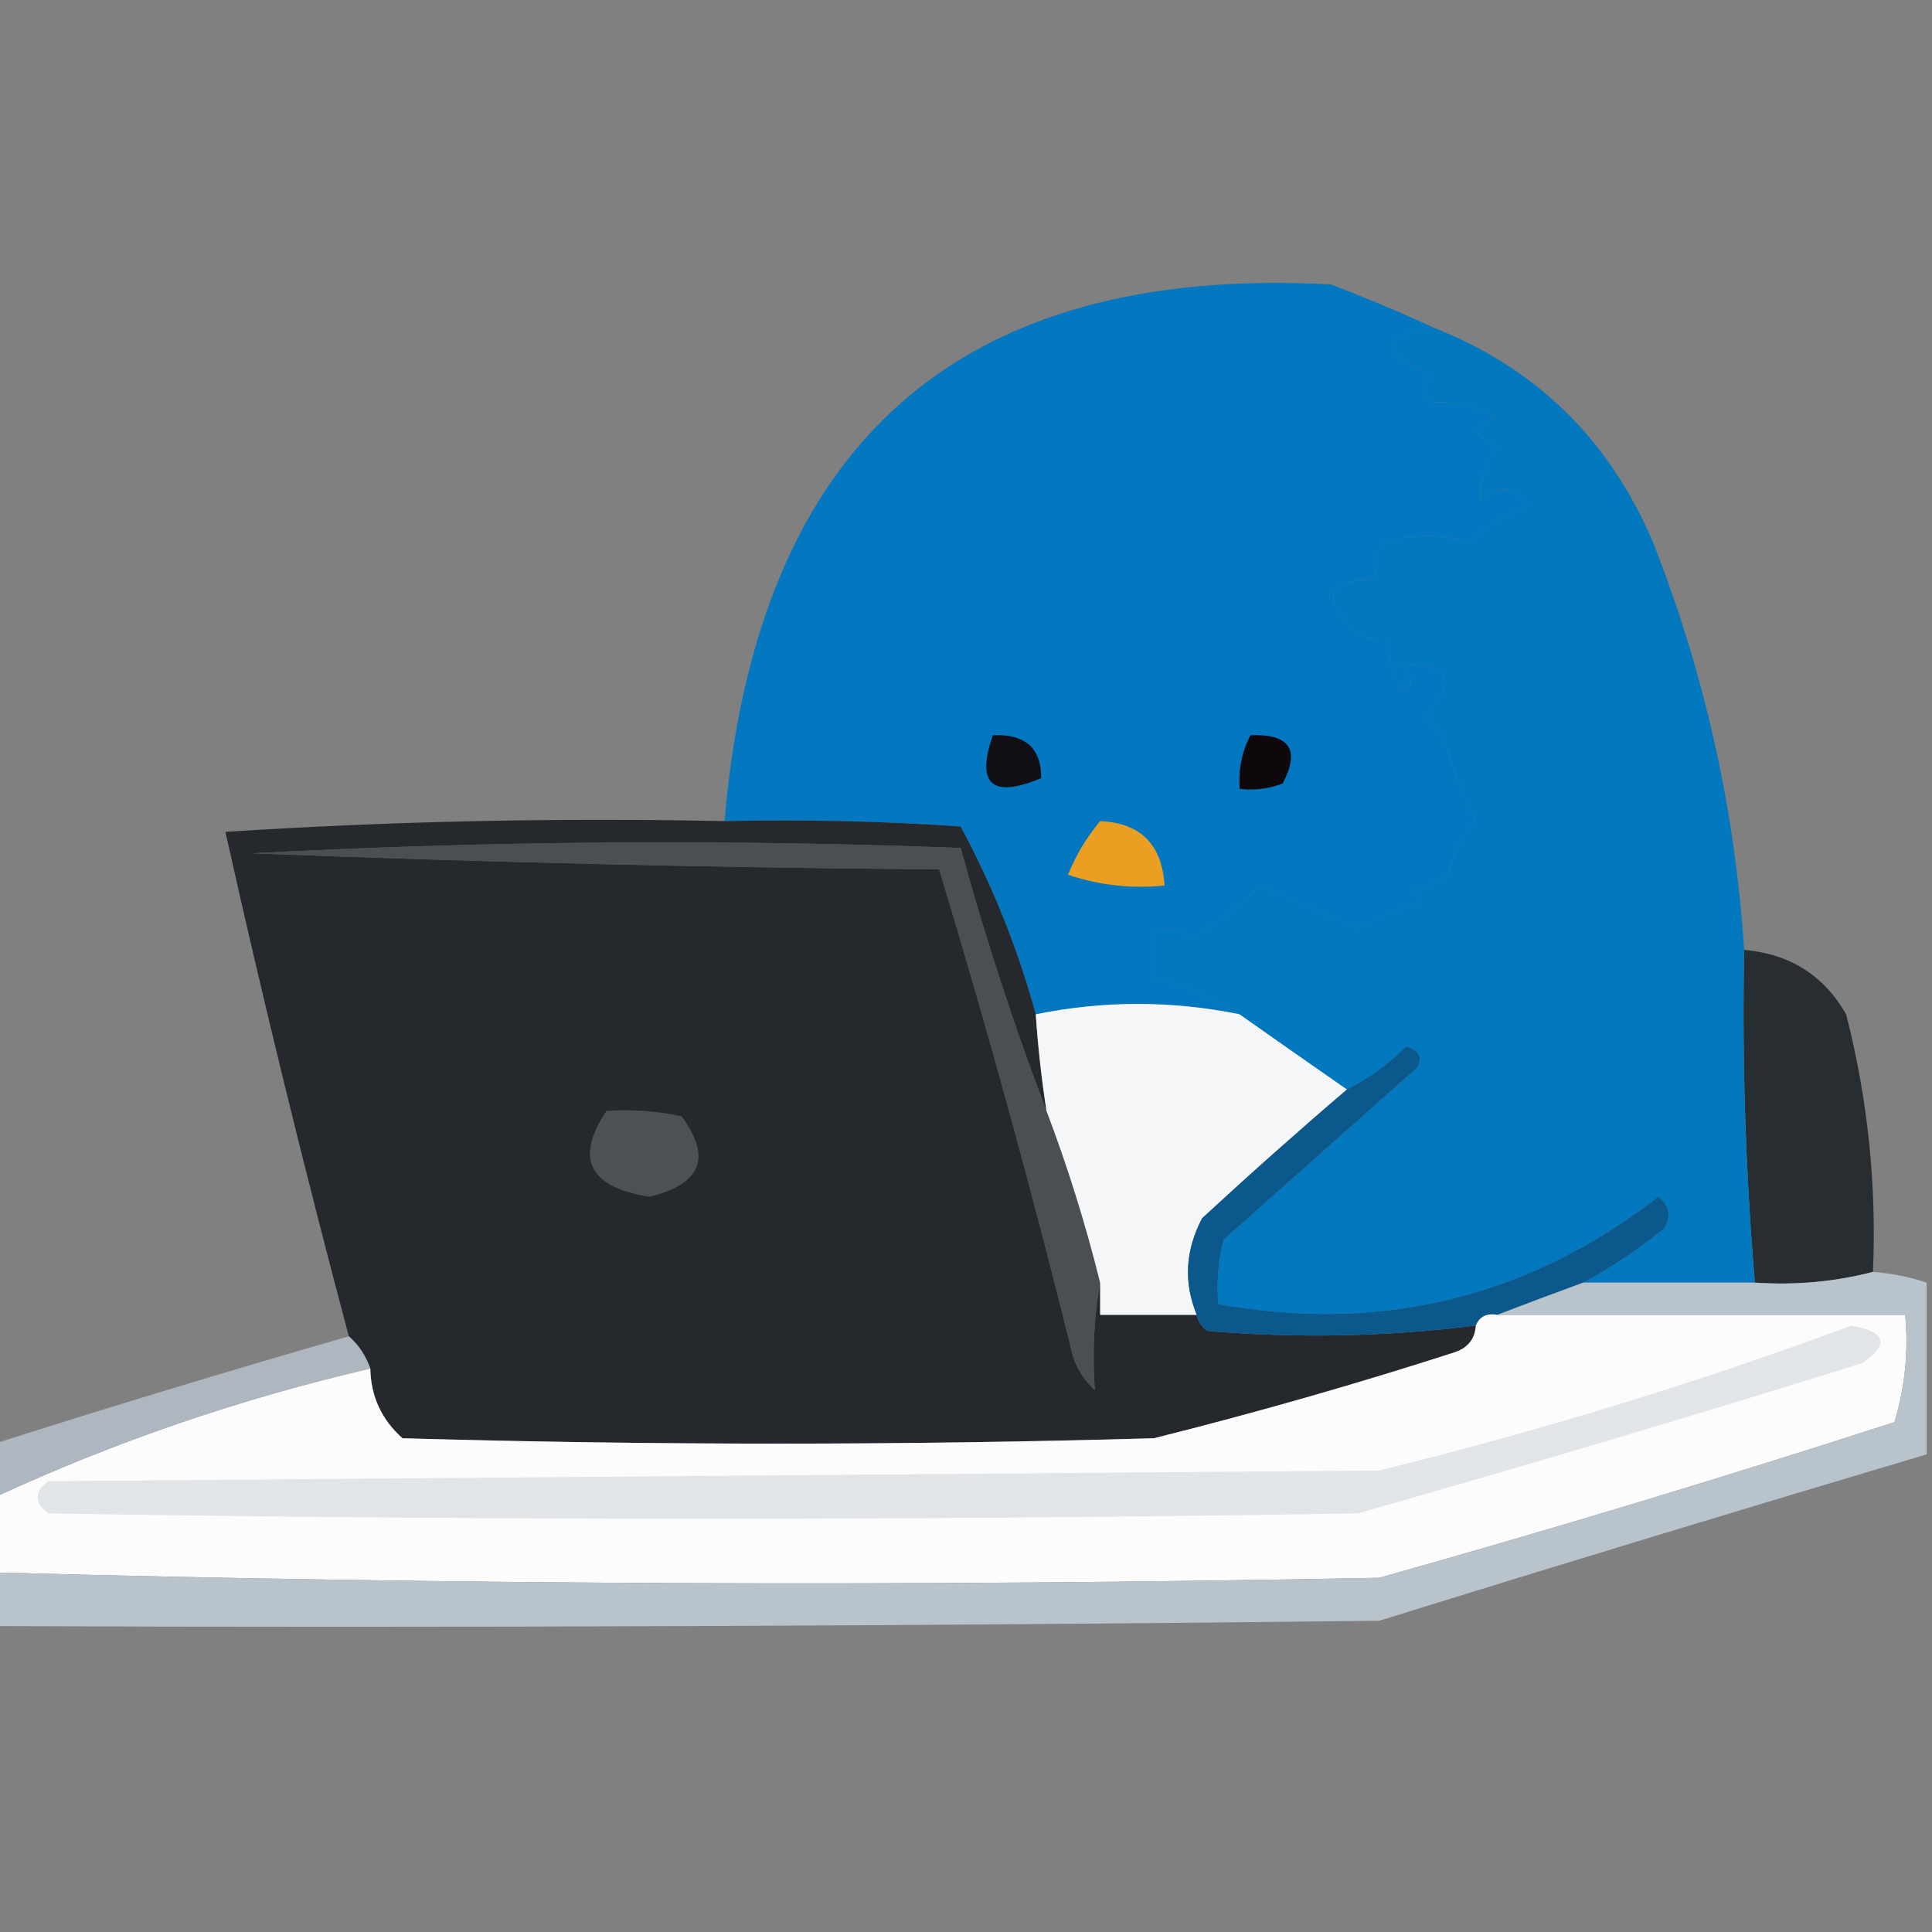 <?xml version="1.0" encoding="UTF-8"?>
<!DOCTYPE svg PUBLIC "-//W3C//DTD SVG 1.1//EN" "http://www.w3.org/Graphics/SVG/1.1/DTD/svg11.dtd">
<svg xmlns="http://www.w3.org/2000/svg" version="1.1" width="180px" height="180px" style="shape-rendering:geometricPrecision; text-rendering:geometricPrecision; image-rendering:optimizeQuality; fill-rule:evenodd; clip-rule:evenodd" xmlns:xlink="http://www.w3.org/1999/xlink">
<rect width="100%" height="100%" fill="#808080" stroke="none"/>
<g><path style="opacity:1" fill="#0377bf" d="M 133.5,30.5 C 128.438,31.369 128.438,32.869 133.5,35C 132.289,35.893 132.289,36.726 133.5,37.5C 135.382,37.358 137.382,37.858 139.5,39C 137.009,39.626 137.009,40.459 139.5,41.5C 138.36,43.078 137.86,44.745 138,46.5C 139.635,45.151 141.135,45.318 142.5,47C 140.375,47.816 138.541,48.983 137,50.5C 134.118,49.751 131.451,49.751 129,50.5C 127.887,51.76 127.72,52.927 128.5,54C 123.554,53.947 122.887,55.614 126.5,59C 127.448,59.483 128.448,59.65 129.5,59.5C 129.231,61.429 129.731,63.095 131,64.5C 131.617,63.551 131.451,62.718 130.5,62C 135.195,61.734 135.862,63.4 132.5,67C 133.308,67.308 133.975,67.808 134.5,68.5C 135.195,71.28 136.195,73.947 137.5,76.5C 136.194,77.912 135.36,79.579 135,81.5C 133.933,82.191 132.766,82.691 131.5,83C 131.833,83.333 132.167,83.667 132.5,84C 130.385,84.557 128.385,85.391 126.5,86.5C 123.5,85.167 120.5,83.833 117.5,82.5C 115.476,84.358 113.309,86.025 111,87.5C 109.951,86.483 108.784,86.316 107.5,87C 107.5,88.333 107.5,89.667 107.5,91C 110.401,91.875 113.068,93.042 115.5,94.5C 109.153,93.212 102.82,93.212 96.5,94.5C 94.857,88.47 92.524,82.636 89.5,77C 82.174,76.5 74.841,76.334 67.5,76.5C 70.512,41.295 89.345,24.628 124,26.5C 127.291,27.757 130.458,29.09 133.5,30.5 Z"/></g>
<g><path style="opacity:1" fill="#0e070c" d="M 116.5,68.5 C 120.161,68.35 121.161,69.85 119.5,73C 118.207,73.49 116.873,73.657 115.5,73.5C 115.366,71.709 115.699,70.042 116.5,68.5 Z"/></g>
<g><path style="opacity:1" fill="#110e15" d="M 92.5,68.5 C 95.524,68.364 97.024,69.698 97,72.5C 92.415,74.413 90.915,73.079 92.5,68.5 Z"/></g>
<g><path style="opacity:1" fill="#ea9e22" d="M 102.5,76.5 C 106.265,76.676 108.265,78.676 108.5,82.5C 105.428,82.817 102.428,82.484 99.5,81.5C 100.26,79.64 101.26,77.973 102.5,76.5 Z"/></g>
<g><path style="opacity:1" fill="#4b4f53" d="M 97.5,103.5 C 99.457,108.64 101.124,113.973 102.5,119.5C 101.927,122.659 101.76,125.992 102,129.5C 101.085,128.672 100.419,127.672 100,126.5C 96.224,111.181 92.058,96.014 87.5,81C 66.159,80.833 44.825,80.333 23.5,79.5C 45.492,78.334 67.492,78.167 89.5,79C 91.796,87.376 94.463,95.543 97.5,103.5 Z"/></g>
<g><path style="opacity:1" fill="#25292e" d="M 67.5,76.5 C 74.841,76.334 82.174,76.5 89.5,77C 92.524,82.636 94.857,88.47 96.5,94.5C 96.704,97.518 97.037,100.518 97.5,103.5C 94.463,95.543 91.796,87.376 89.5,79C 67.492,78.167 45.492,78.334 23.5,79.5C 44.825,80.333 66.159,80.833 87.5,81C 92.058,96.014 96.224,111.181 100,126.5C 100.419,127.672 101.085,128.672 102,129.5C 101.76,125.992 101.927,122.659 102.5,119.5C 102.5,120.5 102.5,121.5 102.5,122.5C 105.5,122.5 108.5,122.5 111.5,122.5C 111.611,123.117 111.944,123.617 112.5,124C 120.861,124.705 129.194,124.538 137.5,123.5C 137.423,124.75 136.756,125.583 135.5,126C 126.268,128.975 116.934,131.642 107.5,134C 84.167,134.667 60.833,134.667 37.5,134C 35.549,132.266 34.549,130.099 34.5,127.5C 34.068,126.29 33.401,125.29 32.5,124.5C 28.329,108.841 24.496,93.174 21,77.5C 36.422,76.509 51.922,76.176 67.5,76.5 Z"/></g>
<g><path style="opacity:1" fill="#f4f6f7" d="M 115.5,94.5 C 118.796,96.821 122.129,99.154 125.5,101.5C 120.978,105.365 116.478,109.365 112,113.5C 110.426,116.492 110.259,119.492 111.5,122.5C 108.5,122.5 105.5,122.5 102.5,122.5C 102.5,121.5 102.5,120.5 102.5,119.5C 101.124,113.973 99.457,108.64 97.5,103.5C 97.037,100.518 96.704,97.518 96.5,94.5C 102.82,93.212 109.153,93.212 115.5,94.5 Z"/></g>
<g><path style="opacity:1" fill="#282d32" d="M 162.5,88.5 C 166.749,88.87 169.916,90.87 172,94.5C 174.014,102.363 174.848,110.363 174.5,118.5C 170.936,119.423 167.269,119.756 163.5,119.5C 162.629,109.194 162.296,98.861 162.5,88.5 Z"/></g>
<g><path style="opacity:1" fill="#0278bf" d="M 133.5,30.5 C 143.093,34.258 149.926,40.925 154,50.5C 158.809,62.71 161.642,75.376 162.5,88.5C 162.296,98.861 162.629,109.194 163.5,119.5C 158.167,119.5 152.833,119.5 147.5,119.5C 150.074,118.119 152.574,116.452 155,114.5C 155.749,113.365 155.583,112.365 154.5,111.5C 142.38,120.892 128.713,124.225 113.5,121.5C 113.338,119.473 113.505,117.473 114,115.5C 120,110.167 126,104.833 132,99.5C 132.591,98.516 132.257,97.85 131,97.5C 129.359,99.139 127.526,100.473 125.5,101.5C 122.129,99.154 118.796,96.821 115.5,94.5C 113.068,93.042 110.401,91.875 107.5,91C 107.5,89.667 107.5,88.333 107.5,87C 108.784,86.316 109.951,86.483 111,87.5C 113.309,86.025 115.476,84.358 117.5,82.5C 120.5,83.833 123.5,85.167 126.5,86.5C 128.385,85.391 130.385,84.557 132.5,84C 132.167,83.667 131.833,83.333 131.5,83C 132.766,82.691 133.933,82.191 135,81.5C 135.36,79.579 136.194,77.912 137.5,76.5C 136.195,73.947 135.195,71.28 134.5,68.5C 133.975,67.808 133.308,67.308 132.5,67C 135.862,63.4 135.195,61.734 130.5,62C 131.451,62.718 131.617,63.551 131,64.5C 129.731,63.095 129.231,61.429 129.5,59.5C 128.448,59.65 127.448,59.483 126.5,59C 122.887,55.614 123.554,53.947 128.5,54C 127.72,52.927 127.887,51.76 129,50.5C 131.451,49.751 134.118,49.751 137,50.5C 138.541,48.983 140.375,47.816 142.5,47C 141.135,45.318 139.635,45.151 138,46.5C 137.86,44.745 138.36,43.078 139.5,41.5C 137.009,40.459 137.009,39.626 139.5,39C 137.382,37.858 135.382,37.358 133.5,37.5C 132.289,36.726 132.289,35.893 133.5,35C 128.438,32.869 128.438,31.369 133.5,30.5 Z"/></g>
<g><path style="opacity:1" fill="#4d5154" d="M 56.5,103.5 C 58.857,103.337 61.19,103.503 63.5,104C 66.341,107.836 65.341,110.336 60.5,111.5C 54.865,110.605 53.532,107.938 56.5,103.5 Z"/></g>
<g><path style="opacity:1" fill="#0b588d" d="M 147.5,119.5 C 144.743,120.512 142.076,121.512 139.5,122.5C 138.508,122.328 137.842,122.662 137.5,123.5C 129.194,124.538 120.861,124.705 112.5,124C 111.944,123.617 111.611,123.117 111.5,122.5C 110.259,119.492 110.426,116.492 112,113.5C 116.478,109.365 120.978,105.365 125.5,101.5C 127.526,100.473 129.359,99.139 131,97.5C 132.257,97.85 132.591,98.516 132,99.5C 126,104.833 120,110.167 114,115.5C 113.505,117.473 113.338,119.473 113.5,121.5C 128.713,124.225 142.38,120.892 154.5,111.5C 155.583,112.365 155.749,113.365 155,114.5C 152.574,116.452 150.074,118.119 147.5,119.5 Z"/></g>
<g><path style="opacity:1" fill="#fcfcfc" d="M 139.5,122.5 C 152.167,122.5 164.833,122.5 177.5,122.5C 177.82,125.898 177.487,129.232 176.5,132.5C 160.581,137.646 144.581,142.479 128.5,147C 85.429,147.827 42.429,147.661 -0.5,146.5C -0.5,144.167 -0.5,141.833 -0.5,139.5C 10.648,134.339 22.314,130.339 34.5,127.5C 34.549,130.099 35.549,132.266 37.5,134C 60.833,134.667 84.167,134.667 107.5,134C 116.934,131.642 126.268,128.975 135.5,126C 136.756,125.583 137.423,124.75 137.5,123.5C 137.842,122.662 138.508,122.328 139.5,122.5 Z"/></g>
<g><path style="opacity:1" fill="#aeb7c0" d="M 32.5,124.5 C 33.401,125.29 34.068,126.29 34.5,127.5C 22.314,130.339 10.648,134.339 -0.5,139.5C -0.5,137.833 -0.5,136.167 -0.5,134.5C 10.433,131.016 21.433,127.682 32.5,124.5 Z"/></g>
<g><path style="opacity:1" fill="#e2e5e8" d="M 172.5,123.5 C 175.731,124.098 176.064,125.264 173.5,127C 157.909,131.863 142.242,136.53 126.5,141C 85.833,141.667 45.167,141.667 4.5,141C 3.167,140 3.167,139 4.5,138C 45.833,137.667 87.167,137.333 128.5,137C 143.518,133.306 158.185,128.806 172.5,123.5 Z"/></g>
<g><path style="opacity:1" fill="#b9c3cb" d="M 174.5,118.5 C 176.216,118.629 177.883,118.962 179.5,119.5C 179.5,124.833 179.5,130.167 179.5,135.5C 162.498,140.555 145.498,145.722 128.5,151C 85.501,151.5 42.501,151.667 -0.5,151.5C -0.5,149.833 -0.5,148.167 -0.5,146.5C 42.429,147.661 85.429,147.827 128.5,147C 144.581,142.479 160.581,137.646 176.5,132.5C 177.487,129.232 177.82,125.898 177.5,122.5C 164.833,122.5 152.167,122.5 139.5,122.5C 142.076,121.512 144.743,120.512 147.5,119.5C 152.833,119.5 158.167,119.5 163.5,119.5C 167.269,119.756 170.936,119.423 174.5,118.5 Z"/></g>
</svg>
